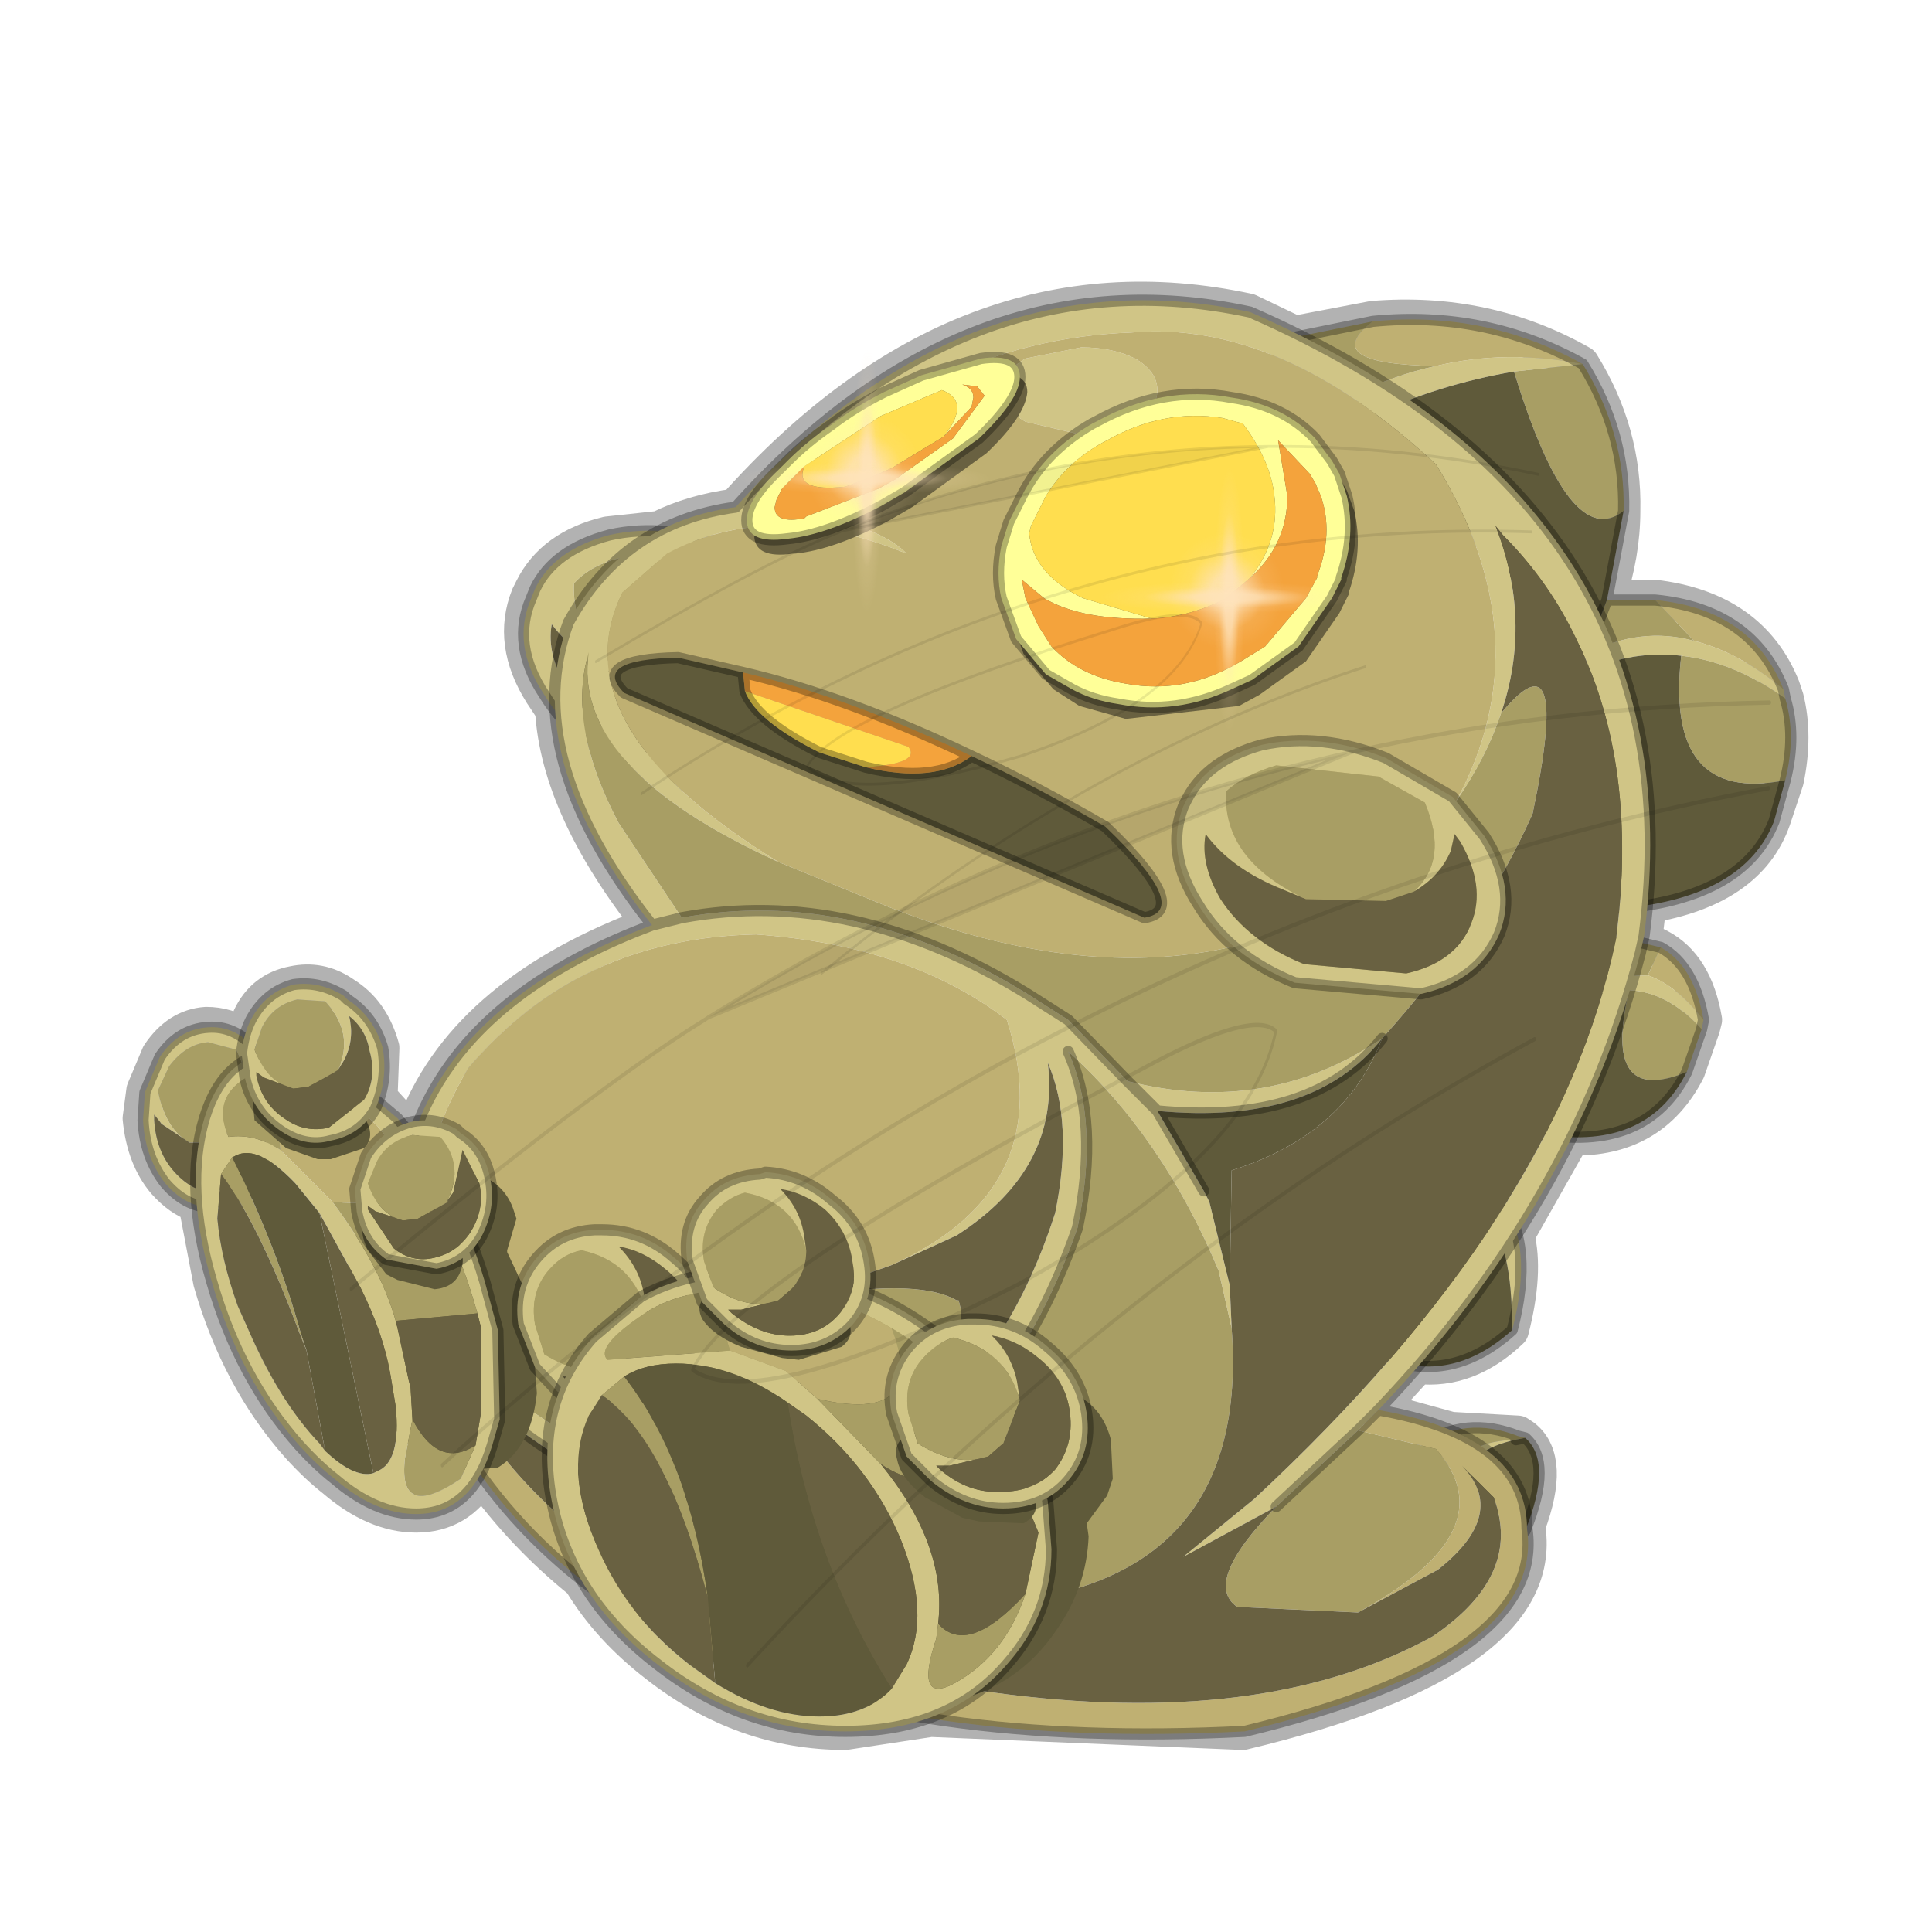 <?xml version="1.0" encoding="UTF-8" standalone="no"?>
<svg xmlns:xlink="http://www.w3.org/1999/xlink" height="52.0px" width="52.0px" xmlns="http://www.w3.org/2000/svg">
  <g transform="matrix(1.0, 0.0, 0.0, 1.0, 0.0, 0.0)">
    <use height="56.0" transform="matrix(1.0, 0.0, 0.0, 1.0, -2.0, -2.0)" width="56.0" xlink:href="#shape0"/>
    <use height="0.0" transform="matrix(0.107, 0.0, 0.0, 0.122, 23.8, 36.0)" width="0.0" xlink:href="#sprite0"/>
    <use height="0.0" transform="matrix(0.046, 0.0, 0.0, 0.072, 10.5, 34.6)" width="0.0" xlink:href="#sprite0"/>
    <use height="81.5" transform="matrix(0.085, 0.0, 0.0, 0.089, 29.55, 12.5)" width="81.5" xlink:href="#sprite1"/>
    <use height="81.5" transform="matrix(0.085, 0.0, 0.0, 0.089, 19.8, 9.3)" width="81.5" xlink:href="#sprite1"/>
    <use height="0.0" transform="matrix(0.107, 0.0, 0.0, 0.071, 28.5, 13.95)" width="0.0" xlink:href="#sprite0"/>
    <use height="0.0" transform="matrix(0.107, 0.0, 0.0, 0.19, 34.8, 22.05)" width="0.0" xlink:href="#sprite0"/>
    <use height="158.05" transform="matrix(0.021, -0.383, -0.238, -0.018, 46.362, 47.1)" width="74.3" xlink:href="#sprite3"/>
    <use height="158.05" transform="matrix(0.04, -0.255, -0.15, -0.047, 38.633, 31.576)" width="74.3" xlink:href="#sprite3"/>
    <use height="0.0" transform="matrix(0.136, 0.059, -0.088, 0.197, 27.35, 26.75)" width="0.0" xlink:href="#sprite0"/>
  </g>
  <defs>
    <g id="shape0" transform="matrix(1.0, 0.0, 0.0, 1.0, 2.0, 2.0)">
      <path d="M52.0 0.0 L52.0 52.0 0.0 52.0 0.0 0.0 52.0 0.0" fill="#795fa9" fill-opacity="0.0" fill-rule="evenodd" stroke="none"/>
      <path d="M43.25 16.1 L44.5 16.1 Q47.1 16.4 47.95 18.5 L48.05 18.8 Q48.3 19.8 48.05 21.0 L47.7 22.05 Q47.05 23.9 44.35 24.35 L44.25 25.2 44.25 25.3 44.65 25.5 Q45.6 26.0 45.85 27.45 L45.8 27.65 45.4 28.8 Q44.45 30.65 42.3 30.6 L40.8 33.25 Q41.05 34.25 40.65 35.8 39.5 36.9 38.15 36.75 L37.05 37.95 39.05 38.5 40.85 38.6 41.0 38.7 Q41.75 39.3 41.1 41.05 L41.1 41.15 Q41.6 44.65 33.45 46.6 L25.05 46.25 22.75 46.6 Q20.0 46.6 17.7 44.8 16.4 43.8 15.65 42.55 14.1 41.3 12.95 39.7 12.35 40.75 11.2 40.75 10.1 40.75 9.0 39.8 8.55 39.45 8.05 38.9 6.45 37.1 5.7 34.5 L5.3 32.4 Q4.85 32.25 4.45 31.8 3.9 31.15 3.8 30.1 L3.9 29.35 4.3 28.4 Q4.8 27.65 5.55 27.6 6.1 27.6 6.55 27.9 L6.75 27.4 Q7.1 26.65 7.9 26.5 8.6 26.35 9.2 26.75 L9.35 26.85 Q10.0 27.3 10.25 28.2 L10.2 29.55 10.7 30.1 10.85 30.25 11.0 30.2 11.25 30.15 Q12.65 26.7 17.55 24.9 15.05 21.75 14.9 19.1 L14.6 18.65 Q13.75 17.3 14.25 16.05 L14.35 15.85 Q14.9 14.75 16.35 14.4 L17.75 14.25 Q18.65 13.8 19.8 13.65 25.95 6.75 33.6 8.4 L34.85 9.0 36.95 8.6 Q40.0 8.35 42.55 9.8 43.7 11.65 43.65 13.75 43.65 14.9 43.25 16.1 Z" fill="none" stroke="#000000" stroke-linecap="round" stroke-linejoin="round" stroke-opacity="0.302" stroke-width="1.0"/>
      <path d="M14.3 16.1 L14.4 15.85 Q14.9 14.8 16.4 14.4 17.95 14.05 19.75 14.75 20.75 15.2 21.5 15.85 L22.4 16.85 Q23.25 18.25 22.75 19.55 22.25 20.8 20.65 21.15 19.05 21.55 17.3 20.8 15.5 20.1 14.65 18.7 13.75 17.35 14.3 16.1 M20.45 18.35 Q21.4 17.5 20.75 15.95 20.2 15.55 19.5 15.25 L16.75 15.0 Q15.9 15.2 15.45 15.7 15.35 17.5 17.55 18.55 L16.95 18.3 Q15.6 17.8 14.85 16.8 14.7 17.65 15.3 18.55 16.0 19.7 17.5 20.3 L20.25 20.6 Q21.6 20.25 22.0 19.25 22.4 18.2 21.7 17.0 L21.6 16.8 21.45 17.25 Q21.2 18.0 20.45 18.35" fill="#d0c586" fill-rule="evenodd" stroke="none"/>
      <path d="M17.55 18.55 Q15.35 17.5 15.45 15.7 15.9 15.2 16.75 15.0 L19.5 15.25 Q20.2 15.55 20.75 15.95 21.4 17.5 20.45 18.35 L19.7 18.6 17.55 18.55" fill="#a89e64" fill-rule="evenodd" stroke="none"/>
      <path d="M20.45 18.35 Q21.2 18.0 21.45 17.25 L21.6 16.8 21.7 17.0 Q22.4 18.2 22.0 19.25 21.6 20.25 20.25 20.6 L17.5 20.3 Q16.0 19.7 15.3 18.55 14.7 17.65 14.85 16.8 15.6 17.8 16.95 18.3 L17.55 18.55 19.7 18.6 20.45 18.35" fill="#696141" fill-rule="evenodd" stroke="none"/>
      <path d="M14.3 16.1 L14.4 15.85 Q14.9 14.8 16.4 14.4 17.95 14.05 19.75 14.75 20.75 15.2 21.5 15.85 L22.4 16.85 Q23.25 18.25 22.75 19.55 22.25 20.8 20.65 21.15 19.05 21.55 17.3 20.8 15.5 20.1 14.65 18.7 13.75 17.35 14.3 16.1 Z" fill="none" stroke="#000000" stroke-linecap="round" stroke-linejoin="round" stroke-opacity="0.302" stroke-width="0.3"/>
      <path d="M36.4 10.65 Q37.5 10.1 38.65 9.85 40.55 9.4 42.6 9.8 L40.75 10.0 Q38.7 10.35 36.9 11.2 L36.4 10.65 M48.0 18.55 L48.05 18.8 Q46.65 17.8 45.25 17.65 43.95 17.5 42.75 18.05 L42.7 17.6 Q44.15 16.85 45.6 17.25 46.8 17.55 48.0 18.55 M43.1 26.3 L44.35 26.25 Q45.1 26.5 45.85 27.45 L45.8 27.7 Q44.9 26.7 43.85 26.65 L42.9 26.75 43.1 26.3 M39.65 39.8 L39.35 39.5 Q39.45 38.8 40.8 38.75 39.45 39.05 39.65 39.8 M40.0 32.85 L40.4 32.3 Q41.3 33.5 40.7 35.8 40.7 33.4 40.0 32.85" fill="#d0c586" fill-rule="evenodd" stroke="none"/>
      <path d="M42.6 9.8 Q40.55 9.4 38.65 9.85 35.45 9.8 36.95 8.65 40.0 8.35 42.6 9.8 M44.55 16.15 Q47.15 16.4 48.0 18.55 46.8 17.55 45.6 17.25 L44.55 16.15 M44.35 26.25 L44.7 25.5 Q45.6 26.0 45.85 27.45 45.1 26.5 44.35 26.25" fill="#bfb072" fill-rule="evenodd" stroke="none"/>
      <path d="M38.65 9.85 Q37.5 10.1 36.4 10.65 L34.0 9.25 36.95 8.65 Q35.45 9.8 38.65 9.85 M40.75 10.0 L42.6 9.8 Q43.75 11.65 43.7 13.75 42.25 14.9 40.75 10.0 M43.25 16.15 L44.55 16.15 45.6 17.25 Q44.15 16.85 42.7 17.6 L43.25 16.15 M48.05 18.8 Q48.35 19.8 48.05 21.0 44.8 21.65 45.25 17.65 46.65 17.8 48.05 18.8 M43.1 26.3 L43.45 25.2 44.7 25.5 44.35 26.25 43.1 26.3 M45.8 27.7 L45.4 28.85 Q43.1 29.8 43.85 26.65 44.9 26.7 45.8 27.7 M39.35 39.5 L38.25 38.9 Q39.45 38.1 40.85 38.65 L41.05 38.7 40.8 38.75 Q39.45 38.8 39.35 39.5" fill="#a89e64" fill-rule="evenodd" stroke="none"/>
      <path d="M36.9 11.2 Q38.7 10.35 40.75 10.0 42.25 14.9 43.7 13.75 L43.25 16.15 42.7 17.6 42.6 17.8 36.9 11.2 M48.05 21.0 L47.75 22.1 Q46.95 24.15 43.65 24.45 L42.75 18.05 Q43.95 17.5 45.25 17.65 44.8 21.65 48.05 21.0 M45.4 28.85 Q44.3 31.05 41.35 30.5 L42.9 26.75 43.85 26.65 Q43.1 29.8 45.4 28.85 M41.05 38.7 Q41.8 39.35 41.05 41.2 L39.65 39.8 Q39.45 39.05 40.8 38.75 L41.05 38.7 M40.7 35.8 Q39.15 37.2 37.4 36.6 L40.0 32.85 Q40.7 33.4 40.7 35.8" fill="#5f5a3a" fill-rule="evenodd" stroke="none"/>
      <path d="M36.4 10.65 L36.9 11.2 42.6 17.8 42.7 17.6 42.75 18.05 43.65 24.45 Q46.95 24.15 47.75 22.1 L48.05 21.0 Q48.35 19.8 48.05 18.8 L48.0 18.55 Q47.15 16.4 44.55 16.15 L43.25 16.15 42.7 17.6 M36.95 8.65 L34.0 9.25 36.4 10.65 M42.6 9.8 Q43.75 11.65 43.7 13.75 L43.25 16.15 M36.95 8.65 Q40.0 8.35 42.6 9.8 M44.7 25.5 L43.45 25.2 43.1 26.3 42.9 26.75 41.35 30.5 Q44.3 31.05 45.4 28.85 L45.8 27.7 45.85 27.45 Q45.6 26.0 44.7 25.5 M41.05 38.7 Q41.8 39.35 41.05 41.2 L39.65 39.8 39.35 39.5 38.25 38.9 Q39.45 38.1 40.85 38.65 L41.05 38.7 40.8 38.75 M40.7 35.8 Q39.15 37.2 37.4 36.6 L40.0 32.85 40.4 32.3 Q41.3 33.5 40.7 35.8" fill="none" stroke="#000000" stroke-linecap="round" stroke-linejoin="round" stroke-opacity="0.302" stroke-width="0.3"/>
      <path d="M17.55 24.9 Q13.95 20.35 15.3 16.75 16.8 14.05 19.8 13.65 26.0 6.75 33.65 8.4 45.75 13.7 44.25 25.2 L44.15 25.65 Q42.4 32.4 37.1 37.95 L36.55 38.5 34.35 40.55 31.85 41.9 33.75 40.35 Q41.95 32.75 43.5 25.25 44.1 20.6 42.45 17.25 41.7 15.65 40.45 14.4 L40.25 14.15 Q41.25 16.7 40.4 19.2 40.0 20.4 39.2 21.55 41.55 17.2 38.65 12.5 34.45 8.6 30.45 8.95 24.9 9.15 20.75 13.65 23.6 14.05 24.4 14.9 20.75 13.4 17.95 14.9 L16.75 15.95 Q15.0 19.55 20.95 23.2 15.35 20.65 15.85 17.55 15.25 19.5 16.65 22.15 L18.35 24.7 17.55 24.9 18.35 24.7 Q22.95 23.85 27.65 26.75 L28.75 27.45 30.35 29.1 Q34.1 30.05 37.2 27.95 35.35 30.3 31.15 29.9 L32.4 32.05 32.55 32.35 33.1 34.6 33.15 35.75 32.8 34.2 Q31.3 30.6 28.75 28.3 29.6 30.2 29.0 33.05 26.95 38.95 22.55 40.1 19.6 40.85 15.65 39.6 13.45 38.25 12.15 36.9 11.35 36.05 10.9 35.25 9.55 27.9 17.55 24.9 M29.1 9.35 Q29.95 9.35 30.55 9.65 31.15 10.0 31.15 10.5 31.15 11.0 30.55 11.35 29.95 11.7 29.1 11.7 L27.6 11.35 Q27.0 11.0 27.0 10.5 27.0 10.0 27.6 9.65 L29.1 9.35 M24.0 34.05 Q28.55 32.0 27.1 27.45 24.5 25.45 20.35 25.15 15.55 25.25 12.6 28.75 11.95 29.85 11.65 30.9 10.9 33.35 11.85 35.45 13.05 37.4 15.65 38.8 18.6 39.9 21.7 39.6 L22.6 39.35 Q26.65 38.05 28.4 32.65 28.9 30.2 28.2 28.6 28.55 31.45 25.75 33.25 L24.0 34.05 M31.15 29.9 L30.35 29.1 31.15 29.9" fill="#d0c586" fill-rule="evenodd" stroke="none"/>
      <path d="M20.95 23.2 Q15.0 19.55 16.75 15.95 L17.95 14.9 Q20.75 13.4 24.4 14.9 23.6 14.05 20.75 13.65 24.9 9.15 30.45 8.95 34.45 8.6 38.65 12.5 41.55 17.2 39.2 21.55 L37.6 23.45 Q31.75 27.7 23.4 24.2 L20.95 23.2 M36.55 38.5 L37.1 37.95 Q41.1 38.65 41.1 41.15 41.6 44.65 33.5 46.6 15.75 47.5 11.25 36.65 L10.9 35.25 Q11.35 36.05 12.15 36.9 13.35 39.65 16.25 41.75 20.0 44.55 26.7 45.55 34.0 46.55 38.55 44.05 41.0 42.4 40.2 40.3 L39.35 39.45 Q40.6 40.75 38.7 42.25 L36.55 43.4 Q40.6 41.2 38.65 39.0 L36.55 38.5 M11.65 30.9 Q11.95 29.85 12.6 28.75 15.55 25.25 20.35 25.15 24.5 25.45 27.1 27.45 28.55 32.0 24.0 34.05 L21.3 35.0 17.25 35.45 Q10.7 34.8 11.65 30.9 M29.1 9.35 L27.6 9.65 Q27.0 10.0 27.0 10.5 27.0 11.0 27.6 11.35 L29.1 11.7 Q29.95 11.7 30.55 11.35 31.15 11.0 31.15 10.5 31.15 10.0 30.55 9.65 29.95 9.35 29.1 9.35" fill="#bfb072" fill-rule="evenodd" stroke="none"/>
      <path d="M18.35 24.7 L16.65 22.15 Q15.25 19.5 15.85 17.55 15.35 20.65 20.95 23.2 L23.4 24.2 Q31.75 27.7 37.6 23.45 L39.2 21.55 Q40.0 20.4 40.4 19.2 42.3 16.9 41.25 21.9 39.9 24.95 37.2 27.95 34.1 30.05 30.35 29.1 L28.75 27.45 27.65 26.75 Q22.95 23.85 18.35 24.7 M34.35 40.55 L36.55 38.5 38.65 39.0 Q40.6 41.2 36.55 43.4 L33.3 43.25 Q32.35 42.6 34.35 40.55 M11.65 30.9 Q10.7 34.8 17.25 35.45 L21.3 35.0 Q24.6 34.35 25.75 35.0 L25.8 35.0 Q26.35 36.65 22.6 39.35 L21.7 39.6 Q18.6 39.9 15.65 38.8 13.05 37.4 11.85 35.45 10.9 33.35 11.65 30.9 M22.55 40.1 Q26.95 38.95 29.0 33.05 29.6 30.2 28.75 28.3 31.3 30.6 32.8 34.2 L33.15 35.75 Q33.65 42.5 26.9 43.15 22.2 42.9 22.55 40.1" fill="#a89e64" fill-rule="evenodd" stroke="none"/>
      <path d="M40.4 19.2 Q41.25 16.7 40.25 14.15 L40.45 14.4 Q41.7 15.65 42.45 17.25 44.1 20.6 43.5 25.25 41.95 32.75 33.75 40.35 L31.85 41.9 34.35 40.55 Q32.35 42.6 33.3 43.25 L36.55 43.4 38.7 42.25 Q40.6 40.75 39.35 39.45 L40.2 40.3 Q41.0 42.4 38.55 44.05 34.0 46.55 26.7 45.55 20.0 44.55 16.25 41.75 13.35 39.65 12.15 36.9 13.45 38.25 15.65 39.6 19.6 40.85 22.55 40.1 22.2 42.9 26.9 43.15 33.65 42.5 33.15 35.75 L33.1 34.6 33.15 31.5 Q36.2 30.55 37.2 27.95 39.9 24.95 41.25 21.9 42.3 16.9 40.4 19.2 M21.3 35.0 L24.0 34.05 25.75 33.25 Q28.55 31.45 28.2 28.6 28.9 30.2 28.4 32.65 26.65 38.05 22.6 39.35 26.35 36.65 25.8 35.0 L25.75 35.0 Q24.6 34.35 21.3 35.0" fill="#696141" fill-rule="evenodd" stroke="none"/>
      <path d="M33.1 34.6 L32.55 32.35 32.4 32.05 31.15 29.9 Q35.35 30.3 37.2 27.95 36.2 30.55 33.15 31.5 L33.1 34.6" fill="#5f5a3a" fill-rule="evenodd" stroke="none"/>
      <path d="M37.1 37.95 Q42.4 32.4 44.15 25.65 L44.25 25.2 Q45.75 13.7 33.65 8.4 26.0 6.75 19.8 13.65 16.8 14.05 15.3 16.75 13.95 20.35 17.55 24.9 L18.35 24.7 Q22.95 23.85 27.65 26.75 L28.75 27.45 30.35 29.1 31.15 29.9 32.4 32.05 M34.35 40.55 L36.55 38.5 37.1 37.95 Q41.1 38.65 41.1 41.15 41.6 44.65 33.5 46.6 15.75 47.5 11.25 36.65 L10.9 35.25 Q9.55 27.9 17.55 24.9 M12.15 36.9 Q11.35 36.05 10.9 35.25 M37.2 27.95 Q35.35 30.3 31.15 29.9 M28.75 28.3 Q29.6 30.2 29.0 33.05 26.95 38.95 22.55 40.1 19.6 40.85 15.65 39.6 13.45 38.25 12.15 36.9" fill="none" stroke="#000000" stroke-linecap="round" stroke-linejoin="round" stroke-opacity="0.302" stroke-width="0.3"/>
      <path d="M35.6 12.2 L36.05 12.85 36.25 13.2 36.45 13.75 Q36.7 14.8 36.3 15.95 L36.3 16.0 36.25 16.1 36.05 16.5 35.15 17.8 33.9 18.7 33.35 19.0 30.3 19.35 29.05 19.0 28.35 18.55 27.55 17.6 27.15 16.5 Q27.0 15.85 27.15 15.15 L27.35 14.45 27.65 13.75 Q28.3 12.55 29.6 11.8 L29.7 11.75 Q31.5 10.75 33.35 11.1 34.75 11.35 35.6 12.2 M27.65 10.55 Q27.6 11.2 26.55 12.2 L24.55 13.65 23.95 14.0 Q22.45 14.8 21.4 14.9 L21.35 14.9 Q20.3 15.05 20.3 14.4 20.3 13.85 21.15 13.05 L21.35 12.8 21.4 12.8 22.55 11.85 24.0 11.0 25.0 10.5 26.55 10.05 Q27.65 9.95 27.65 10.55" fill="#696141" fill-rule="evenodd" stroke="none"/>
      <path d="M26.15 20.35 Q27.85 21.15 29.75 22.25 32.1 24.5 30.8 24.7 L16.8 18.65 Q15.9 17.75 18.25 17.7 L20.0 18.1 20.05 18.6 Q20.35 19.4 22.05 20.25 L23.3 20.65 Q25.15 21.1 26.15 20.35" fill="#5f5a3a" fill-rule="evenodd" stroke="none"/>
      <path d="M35.4 11.8 L35.85 12.4 36.05 12.75 36.25 13.35 Q36.5 14.4 36.1 15.55 L36.1 15.6 36.05 15.7 35.85 16.1 34.95 17.4 33.7 18.3 33.15 18.55 Q31.65 19.25 30.1 18.95 29.4 18.85 28.85 18.55 L28.15 18.15 27.35 17.2 26.95 16.1 Q26.8 15.45 26.95 14.7 L27.15 14.05 27.5 13.35 Q28.1 12.15 29.4 11.4 L29.5 11.35 Q31.3 10.35 33.15 10.7 34.55 10.9 35.4 11.8 M33.65 15.55 Q34.45 14.55 34.3 13.35 34.2 12.4 33.45 11.4 L32.9 11.25 Q31.3 11.0 29.8 11.85 L29.7 11.9 Q28.7 12.45 28.15 13.35 L27.75 14.15 27.7 14.35 Q27.8 15.45 29.15 16.1 L31.0 16.65 Q29.1 16.7 28.1 16.1 L27.5 15.6 27.6 16.1 27.95 16.85 28.3 17.4 Q29.05 18.2 30.3 18.4 31.9 18.7 33.4 17.8 L34.05 17.4 35.15 16.1 35.45 15.55 35.45 15.5 Q35.9 14.35 35.55 13.35 L35.4 13.0 35.25 12.75 34.4 11.85 34.65 13.35 Q34.65 14.65 33.65 15.55 M25.4 11.75 Q26.15 10.8 25.35 10.5 L23.7 11.2 21.65 12.55 21.05 13.15 20.9 13.45 20.85 13.65 Q20.85 14.1 21.65 13.95 L21.7 13.9 23.65 13.15 24.1 12.9 25.65 11.8 26.5 10.65 26.3 10.4 25.9 10.35 Q26.2 10.45 26.2 10.7 L26.15 10.95 25.4 11.75 M21.2 12.4 Q21.7 11.9 22.35 11.45 23.0 10.95 23.8 10.55 L24.8 10.1 26.4 9.65 Q27.45 9.5 27.45 10.15 27.45 10.75 26.35 11.8 L24.35 13.25 23.75 13.6 Q22.25 14.4 21.2 14.5 20.1 14.65 20.1 14.0 20.1 13.45 20.95 12.65 L21.2 12.4" fill="#ffff98" fill-rule="evenodd" stroke="none"/>
      <path d="M23.3 20.65 L22.05 20.25 Q20.35 19.4 20.05 18.6 L24.45 20.1 Q24.8 20.55 23.3 20.65 M31.0 16.65 L29.15 16.1 Q27.8 15.45 27.7 14.35 L27.75 14.15 28.15 13.35 Q28.7 12.45 29.7 11.9 L29.8 11.85 Q31.3 11.0 32.9 11.25 L33.45 11.4 Q34.2 12.4 34.3 13.35 34.45 14.55 33.65 15.55 L33.0 16.1 Q32.05 16.6 31.0 16.65 M21.65 12.55 L23.7 11.2 25.35 10.5 Q26.15 10.8 25.4 11.75 L24.0 12.6 23.55 12.8 22.75 13.1 Q21.35 13.25 21.65 12.55" fill="#ffde4f" fill-rule="evenodd" stroke="none"/>
      <path d="M26.15 20.35 Q25.15 21.1 23.3 20.65 24.8 20.55 24.45 20.1 L20.05 18.6 20.0 18.1 Q22.8 18.75 26.15 20.35 M33.65 15.55 Q34.65 14.65 34.65 13.35 L34.4 11.85 35.25 12.75 35.4 13.0 35.55 13.35 Q35.9 14.35 35.45 15.5 L35.45 15.55 35.15 16.1 34.05 17.4 33.4 17.8 Q31.9 18.7 30.3 18.4 29.05 18.2 28.3 17.4 L27.95 16.85 27.6 16.1 27.5 15.6 28.1 16.1 Q29.1 16.7 31.0 16.65 32.05 16.6 33.0 16.1 L33.65 15.55 M25.4 11.75 L26.15 10.95 26.2 10.7 Q26.2 10.45 25.9 10.35 L26.3 10.4 26.5 10.65 25.65 11.8 24.1 12.9 23.65 13.15 21.7 13.9 21.65 13.95 Q20.85 14.1 20.85 13.65 L20.9 13.45 21.05 13.15 21.65 12.55 Q21.35 13.25 22.75 13.1 L23.55 12.8 24.0 12.6 25.4 11.75" fill="#f4a33c" fill-rule="evenodd" stroke="none"/>
      <path d="M20.0 18.1 L18.25 17.7 Q15.9 17.75 16.8 18.65 L30.8 24.7 Q32.1 24.5 29.75 22.25 27.85 21.15 26.15 20.35 25.15 21.1 23.3 20.65 L22.05 20.25 Q20.35 19.4 20.05 18.6 L20.0 18.1 Q22.8 18.75 26.15 20.35 M35.4 11.8 L35.85 12.4 36.05 12.75 36.25 13.35 Q36.5 14.4 36.1 15.55 L36.1 15.6 36.05 15.7 35.85 16.1 34.95 17.4 33.7 18.3 33.15 18.55 Q31.65 19.25 30.1 18.95 29.4 18.85 28.85 18.55 L28.15 18.15 27.35 17.2 26.95 16.1 Q26.8 15.45 26.95 14.7 L27.15 14.05 27.5 13.35 Q28.1 12.15 29.4 11.4 L29.5 11.35 Q31.3 10.35 33.15 10.7 34.55 10.9 35.4 11.8 M21.2 12.4 Q21.7 11.9 22.35 11.45 23.0 10.95 23.8 10.55 L24.8 10.1 26.4 9.65 Q27.45 9.5 27.45 10.15 27.45 10.75 26.35 11.8 L24.35 13.25 23.75 13.6 Q22.25 14.4 21.2 14.5 20.1 14.65 20.1 14.0 20.1 13.45 20.95 12.65 L21.2 12.4" fill="none" stroke="#000000" stroke-linecap="round" stroke-linejoin="round" stroke-opacity="0.302" stroke-width="0.3"/>
      <path d="M37.3 20.4 L39.1 21.45 39.95 22.5 Q40.85 23.9 40.35 25.15 39.8 26.4 38.25 26.75 L34.85 26.45 Q33.1 25.75 32.25 24.35 31.35 22.95 31.85 21.7 L31.95 21.5 Q32.5 20.45 33.95 20.05 35.55 19.7 37.3 20.4 M35.15 24.2 L34.55 23.95 Q33.15 23.4 32.45 22.45 32.3 23.25 32.85 24.2 33.6 25.35 35.1 25.95 L37.85 26.2 Q39.2 25.9 39.6 24.85 40.0 23.85 39.3 22.65 L39.15 22.45 39.05 22.9 Q38.75 23.6 38.05 24.0 39.0 23.15 38.35 21.6 L37.1 20.9 34.35 20.6 Q33.5 20.85 33.0 21.3 32.9 23.15 35.15 24.2" fill="#d0c586" fill-rule="evenodd" stroke="none"/>
      <path d="M35.15 24.2 Q32.9 23.15 33.0 21.3 33.5 20.85 34.35 20.6 L37.1 20.9 38.35 21.6 Q39.0 23.15 38.05 24.0 L37.3 24.25 35.15 24.2" fill="#a89e64" fill-rule="evenodd" stroke="none"/>
      <path d="M38.05 24.0 Q38.75 23.6 39.05 22.9 L39.15 22.45 39.3 22.65 Q40.0 23.85 39.6 24.85 39.2 25.9 37.85 26.2 L35.1 25.95 Q33.6 25.35 32.85 24.2 32.3 23.25 32.45 22.45 33.15 23.4 34.55 23.95 L35.15 24.2 37.3 24.25 38.05 24.0" fill="#696141" fill-rule="evenodd" stroke="none"/>
      <path d="M37.3 20.4 L39.1 21.45 39.95 22.5 Q40.85 23.9 40.35 25.15 39.8 26.4 38.25 26.75 L34.85 26.45 Q33.1 25.75 32.25 24.35 31.35 22.95 31.85 21.7 L31.95 21.5 Q32.5 20.45 33.95 20.05 35.55 19.7 37.3 20.4 Z" fill="none" stroke="#000000" stroke-linecap="round" stroke-linejoin="round" stroke-opacity="0.302" stroke-width="0.3"/>
      <path d="M12.85 31.6 Q13.55 31.85 13.8 32.5 L13.9 32.8 13.65 33.65 13.65 33.7 14.05 34.55 14.3 35.4 14.45 37.5 Q14.3 38.95 13.4 39.5 L12.1 39.6 11.45 39.25 Q10.45 38.55 9.8 37.05 9.2 35.5 9.4 34.05 9.55 32.8 10.3 32.25 10.65 31.7 11.4 31.5 L12.85 31.6" fill="#5f5a3a" fill-rule="evenodd" stroke="none"/>
      <path d="M27.6 37.65 L27.95 37.45 28.25 37.4 Q28.7 37.35 29.15 37.65 29.7 38.0 29.9 38.75 L29.95 39.8 29.8 40.25 29.25 41.0 29.3 41.35 Q29.25 42.7 28.45 43.85 27.35 45.5 25.35 45.85 L22.8 45.6 21.7 45.05 Q20.0 43.9 19.6 41.95 19.15 40.0 20.25 38.35 21.35 36.8 23.35 36.45 25.35 36.1 27.05 37.2 L27.6 37.65" fill="#5f5a3a" fill-rule="evenodd" stroke="none"/>
      <path d="M14.4 36.8 L13.95 35.65 Q13.8 34.6 14.45 33.85 15.05 33.15 16.0 33.1 L16.2 33.1 Q17.3 33.1 18.15 33.85 19.05 34.6 19.2 35.65 19.35 36.75 18.7 37.45 18.05 38.25 16.95 38.25 15.9 38.2 15.0 37.45 L14.4 36.8 M17.4 35.35 Q17.05 33.95 15.65 33.65 15.15 33.75 14.8 34.15 14.25 34.75 14.4 35.65 L14.65 36.45 Q15.7 37.1 16.6 36.8 L15.5 37.05 15.15 37.05 15.25 37.15 Q16.0 37.8 16.9 37.8 17.8 37.8 18.35 37.2 18.9 36.55 18.75 35.65 18.65 34.75 17.9 34.15 17.3 33.65 16.65 33.55 17.25 34.15 17.35 34.95 L17.4 35.35" fill="#d0c586" fill-rule="evenodd" stroke="none"/>
      <path d="M16.6 36.8 Q15.7 37.1 14.65 36.45 L14.4 35.65 Q14.25 34.75 14.8 34.15 15.15 33.75 15.65 33.65 17.05 33.95 17.4 35.35 17.35 36.0 16.95 36.45 L16.6 36.8" fill="#a89e64" fill-rule="evenodd" stroke="none"/>
      <path d="M16.6 36.8 L16.95 36.45 Q17.35 36.0 17.4 35.35 L17.35 34.95 Q17.25 34.15 16.65 33.55 17.3 33.65 17.9 34.15 18.65 34.75 18.75 35.65 18.9 36.55 18.35 37.2 17.8 37.8 16.9 37.8 16.0 37.8 15.25 37.15 L15.15 37.05 15.5 37.05 16.6 36.8" fill="#696141" fill-rule="evenodd" stroke="none"/>
      <path d="M14.4 36.8 L15.0 37.45 Q15.9 38.2 16.95 38.25 18.05 38.25 18.7 37.45 19.35 36.75 19.2 35.65 19.05 34.6 18.15 33.85 17.3 33.1 16.2 33.1 L16.0 33.1 Q15.05 33.15 14.45 33.85 13.8 34.6 13.95 35.65 L14.4 36.8 Z" fill="none" stroke="#000000" stroke-linecap="round" stroke-linejoin="round" stroke-opacity="0.302" stroke-width="0.3"/>
      <path d="M27.6 42.9 L27.95 41.25 26.9 38.7 Q25.8 36.8 24.0 35.75 22.9 35.1 21.45 34.75 L20.6 34.7 Q18.45 34.6 17.35 35.35 16.0 36.25 16.35 36.6 L19.65 36.35 21.15 36.9 22.0 37.65 23.7 39.4 Q25.5 41.6 25.25 43.7 L25.2 44.1 Q24.6 45.9 25.7 45.3 27.05 44.55 27.6 42.9 M27.1 44.8 Q25.55 46.6 22.75 46.6 20.0 46.6 17.7 44.8 15.35 43.0 14.85 40.4 14.35 37.8 15.95 36.0 L17.25 34.9 Q18.5 34.2 20.3 34.2 L22.8 34.6 Q24.15 35.05 25.35 36.0 27.65 37.8 28.2 40.4 L28.3 41.7 Q28.3 43.45 27.1 44.8 M24.0 45.45 L24.4 44.8 Q25.05 43.45 24.25 41.45 23.45 39.5 21.7 38.1 L21.2 37.75 Q19.7 36.7 18.2 36.7 17.35 36.7 16.8 37.05 L16.2 37.55 15.85 38.1 Q15.2 39.5 16.0 41.45 16.8 43.45 18.55 44.8 L19.25 45.3 Q20.7 46.2 22.05 46.2 23.3 46.2 24.0 45.45" fill="#d0c586" fill-rule="evenodd" stroke="none"/>
      <path d="M22.0 37.65 L21.15 36.9 19.65 36.35 Q19.2 35.1 20.6 34.7 L21.45 34.75 Q22.9 35.1 24.0 35.75 25.0 38.35 22.0 37.65" fill="#bfb072" fill-rule="evenodd" stroke="none"/>
      <path d="M25.25 43.7 Q26.05 44.6 27.6 42.9 27.05 44.55 25.7 45.3 24.6 45.9 25.2 44.1 L25.25 43.7 M26.9 38.7 Q25.4 40.55 23.7 39.4 L22.0 37.65 Q25.0 38.35 24.0 35.75 25.8 36.8 26.9 38.7 M19.65 36.35 L16.35 36.6 Q16.0 36.25 17.35 35.35 18.45 34.6 20.6 34.7 19.2 35.1 19.65 36.35 M16.2 37.55 L16.8 37.05 Q18.55 39.3 19.05 43.0 17.95 38.75 16.2 37.55" fill="#a89e64" fill-rule="evenodd" stroke="none"/>
      <path d="M27.6 42.9 Q26.05 44.6 25.25 43.7 25.5 41.6 23.7 39.4 25.4 40.55 26.9 38.7 L27.95 41.25 27.6 42.9 M21.2 37.75 L21.7 38.1 Q23.45 39.5 24.25 41.45 25.05 43.45 24.4 44.8 L24.0 45.45 Q21.85 42.05 21.2 37.75 M19.25 45.3 L18.55 44.8 Q16.8 43.45 16.0 41.45 15.2 39.5 15.85 38.1 L16.2 37.55 Q17.95 38.75 19.05 43.0 L19.25 45.3" fill="#696141" fill-rule="evenodd" stroke="none"/>
      <path d="M24.0 45.45 Q23.3 46.2 22.05 46.2 20.7 46.2 19.25 45.3 L19.05 43.0 Q18.55 39.3 16.8 37.05 17.35 36.7 18.2 36.7 19.7 36.7 21.2 37.75 21.85 42.05 24.0 45.45" fill="#5f5a3a" fill-rule="evenodd" stroke="none"/>
      <path d="M27.1 44.8 Q25.55 46.6 22.75 46.6 20.0 46.6 17.7 44.8 15.35 43.0 14.85 40.4 14.35 37.8 15.95 36.0 L17.25 34.9 Q18.5 34.2 20.3 34.2 L22.8 34.6 Q24.15 35.05 25.35 36.0 27.65 37.8 28.2 40.4 L28.3 41.7 Q28.3 43.45 27.1 44.8 Z" fill="none" stroke="#000000" stroke-linecap="round" stroke-linejoin="round" stroke-opacity="0.302" stroke-width="0.3"/>
      <path d="M24.45 38.6 Q24.9 38.4 25.7 38.6 26.45 38.85 27.1 39.35 L27.85 40.3 Q28.0 40.75 27.55 41.0 L26.35 40.95 25.9 40.85 24.9 40.3 Q24.25 39.8 24.15 39.3 24.05 38.95 24.25 38.75 L24.45 38.6" fill="#5f5a3a" fill-rule="evenodd" stroke="none"/>
      <path d="M20.25 34.45 L21.8 34.75 Q22.55 35.05 22.8 35.5 23.05 35.95 22.65 36.25 L21.5 36.6 21.05 36.55 19.95 36.25 Q19.2 35.95 18.9 35.5 18.75 35.2 18.9 35.0 L19.1 34.75 Q19.5 34.45 20.25 34.45" fill="#5f5a3a" fill-rule="evenodd" stroke="none"/>
      <path d="M20.95 35.0 L19.95 35.25 19.6 35.25 19.7 35.35 Q20.45 35.95 21.25 35.95 22.1 35.95 22.6 35.35 23.1 34.75 22.95 34.0 22.85 33.15 22.2 32.55 21.65 32.1 21.0 32.0 21.55 32.55 21.65 33.3 L21.7 33.65 Q21.4 32.35 20.05 32.1 19.65 32.2 19.3 32.55 18.8 33.15 18.95 33.95 L19.2 34.65 Q20.15 35.3 20.95 35.0 M20.45 31.6 L20.6 31.55 Q21.6 31.6 22.4 32.3 23.25 32.95 23.4 34.0 23.55 34.95 22.95 35.65 22.3 36.35 21.3 36.35 20.3 36.35 19.5 35.65 L18.9 35.05 18.5 33.95 Q18.35 32.95 18.95 32.3 19.5 31.65 20.45 31.6" fill="#d0c586" fill-rule="evenodd" stroke="none"/>
      <path d="M21.7 33.65 Q21.7 34.25 21.3 34.7 L20.95 35.0 Q20.15 35.3 19.2 34.65 L18.95 33.95 Q18.8 33.15 19.3 32.55 19.65 32.2 20.05 32.1 21.4 32.35 21.7 33.65" fill="#a89e64" fill-rule="evenodd" stroke="none"/>
      <path d="M21.7 33.65 L21.65 33.3 Q21.55 32.55 21.0 32.0 21.65 32.1 22.2 32.55 22.85 33.15 22.95 34.0 23.1 34.75 22.6 35.35 22.1 35.95 21.25 35.95 20.45 35.95 19.7 35.35 L19.6 35.25 19.95 35.25 20.95 35.0 21.3 34.7 Q21.7 34.25 21.7 33.65" fill="#696141" fill-rule="evenodd" stroke="none"/>
      <path d="M20.45 31.6 Q19.5 31.65 18.95 32.3 18.35 32.95 18.5 33.95 L18.9 35.05 19.5 35.65 Q20.3 36.35 21.3 36.35 22.3 36.35 22.95 35.65 23.55 34.95 23.4 34.0 23.25 32.95 22.4 32.3 21.6 31.6 20.6 31.55 L20.45 31.6 Z" fill="none" stroke="#000000" stroke-linecap="round" stroke-linejoin="round" stroke-opacity="0.302" stroke-width="0.3"/>
      <path d="M24.5 36.2 Q25.1 35.55 26.05 35.5 L26.25 35.5 Q27.35 35.5 28.2 36.25 29.1 37.0 29.25 38.05 29.4 39.1 28.75 39.85 28.1 40.6 27.0 40.6 25.95 40.6 25.05 39.85 L24.4 39.2 24.0 38.05 Q23.8 37.0 24.5 36.2 M26.6 39.2 L25.55 39.45 25.2 39.45 25.3 39.55 Q26.05 40.2 26.95 40.15 27.85 40.15 28.4 39.55 28.9 38.9 28.8 38.05 28.7 37.15 27.95 36.55 27.35 36.05 26.7 35.95 27.3 36.55 27.4 37.35 L27.45 37.7 Q27.1 36.35 25.65 36.0 25.2 36.15 24.85 36.55 24.3 37.15 24.45 38.05 L24.7 38.85 Q25.75 39.5 26.6 39.2" fill="#d0c586" fill-rule="evenodd" stroke="none"/>
      <path d="M27.45 37.7 L27.0 38.85 26.6 39.2 Q25.75 39.5 24.7 38.85 L24.45 38.05 Q24.3 37.15 24.85 36.55 25.2 36.15 25.65 36.0 27.1 36.35 27.45 37.7" fill="#a89e64" fill-rule="evenodd" stroke="none"/>
      <path d="M27.45 37.7 L27.4 37.35 Q27.3 36.55 26.7 35.95 27.35 36.05 27.95 36.55 28.7 37.15 28.8 38.05 28.9 38.9 28.4 39.55 27.85 40.15 26.95 40.15 26.05 40.2 25.3 39.55 L25.2 39.45 25.55 39.45 26.6 39.2 27.0 38.85 27.45 37.7" fill="#696141" fill-rule="evenodd" stroke="none"/>
      <path d="M24.5 36.2 Q23.8 37.0 24.0 38.05 L24.4 39.2 25.05 39.85 Q25.95 40.6 27.0 40.6 28.1 40.6 28.75 39.85 29.4 39.1 29.25 38.05 29.1 37.0 28.2 36.25 27.35 35.5 26.25 35.5 L26.05 35.5 Q25.1 35.55 24.5 36.2 Z" fill="none" stroke="#000000" stroke-linecap="round" stroke-linejoin="round" stroke-opacity="0.302" stroke-width="0.3"/>
      <path d="M6.3 30.4 Q6.95 29.35 6.35 28.25 L5.6 28.05 Q5.0 28.1 4.55 28.7 L4.25 29.35 Q4.45 30.4 5.1 30.75 L4.35 30.25 4.15 30.0 4.15 30.15 Q4.2 31.0 4.7 31.55 5.2 32.1 5.8 32.1 L6.85 31.45 Q7.3 30.85 7.25 30.0 7.25 29.35 6.9 28.85 6.9 29.6 6.5 30.15 L6.3 30.4 M6.85 28.2 L6.95 28.3 Q7.55 29.0 7.55 30.0 7.65 31.0 7.1 31.7 6.6 32.45 5.85 32.5 5.05 32.55 4.45 31.85 3.9 31.15 3.85 30.15 L3.9 29.4 4.3 28.45 Q4.8 27.7 5.6 27.65 6.3 27.6 6.85 28.2" fill="#d0c586" fill-rule="evenodd" stroke="none"/>
      <path d="M5.1 30.75 Q4.45 30.4 4.25 29.35 L4.55 28.7 Q5.0 28.1 5.6 28.05 L6.35 28.25 Q6.95 29.35 6.3 30.4 L5.45 30.75 5.1 30.75" fill="#a89e64" fill-rule="evenodd" stroke="none"/>
      <path d="M5.1 30.75 L5.45 30.75 6.3 30.4 6.5 30.15 Q6.9 29.6 6.9 28.85 7.25 29.35 7.25 30.0 7.3 30.85 6.85 31.45 L5.8 32.1 Q5.2 32.1 4.7 31.55 4.2 31.0 4.15 30.15 L4.15 30.0 4.35 30.25 5.1 30.75" fill="#696141" fill-rule="evenodd" stroke="none"/>
      <path d="M6.85 28.2 Q6.3 27.6 5.6 27.65 4.8 27.7 4.3 28.45 L3.9 29.4 3.85 30.15 Q3.9 31.15 4.45 31.85 5.05 32.55 5.85 32.5 6.6 32.45 7.1 31.7 7.65 31.0 7.55 30.0 7.55 29.0 6.95 28.3 L6.85 28.2 Z" fill="none" stroke="#000000" stroke-linecap="round" stroke-linejoin="round" stroke-opacity="0.302" stroke-width="0.3"/>
      <path d="M5.5 30.1 Q6.05 28.3 7.6 28.3 L9.05 28.7 10.7 30.1 Q12.3 31.95 13.05 34.5 L13.4 35.8 13.45 38.2 13.25 38.9 Q12.7 40.75 11.2 40.75 10.1 40.75 9.0 39.8 8.55 39.45 8.05 38.9 6.45 37.1 5.7 34.5 4.95 31.95 5.5 30.1 M5.95 31.6 L5.85 32.8 Q5.95 33.9 6.4 35.15 L6.8 36.05 Q7.6 37.8 8.6 38.85 L8.75 39.05 Q9.55 39.8 10.05 39.65 L10.15 39.6 Q10.8 39.35 10.65 37.85 L10.5 36.95 Q10.3 35.85 9.7 34.65 L8.6 32.65 7.95 31.85 Q6.95 30.8 6.35 31.1 L6.25 31.15 5.95 31.6 M9.2 29.4 Q8.25 28.7 7.4 28.7 5.55 29.2 6.15 30.6 6.85 30.5 7.55 30.95 L8.95 32.35 Q10.25 34.1 10.65 35.55 L10.7 35.75 11.0 37.15 11.05 37.35 11.1 38.2 10.9 39.25 Q10.7 40.95 12.4 39.8 L12.8 38.9 12.95 38.0 12.95 35.75 12.85 35.35 Q12.15 32.85 10.9 31.2 L10.15 30.3 9.2 29.4" fill="#d0c586" fill-rule="evenodd" stroke="none"/>
      <path d="M7.55 30.95 Q7.25 29.15 9.2 29.4 L10.15 30.3 10.9 31.2 Q11.45 32.55 8.95 32.35 L7.55 30.95" fill="#bfb072" fill-rule="evenodd" stroke="none"/>
      <path d="M5.95 31.6 L6.25 31.15 Q7.45 33.55 8.1 35.9 L8.25 36.35 8.05 35.85 Q6.95 32.9 5.95 31.6 M7.55 30.95 Q6.85 30.5 6.15 30.6 5.55 29.2 7.4 28.7 8.25 28.7 9.2 29.4 7.25 29.15 7.55 30.95 M10.9 31.2 Q12.15 32.85 12.85 35.35 L10.65 35.55 Q10.25 34.1 8.95 32.35 11.45 32.55 10.9 31.2 M12.8 38.9 L12.4 39.8 Q10.7 40.95 10.9 39.25 L11.1 38.2 Q11.8 39.55 12.8 38.9" fill="#a89e64" fill-rule="evenodd" stroke="none"/>
      <path d="M8.75 39.05 L8.6 38.85 Q7.6 37.8 6.8 36.05 L6.4 35.15 Q5.95 33.9 5.85 32.8 L5.95 31.6 Q6.95 32.9 8.05 35.85 L8.25 36.35 8.75 39.05 M8.6 32.65 L9.7 34.65 Q10.3 35.85 10.5 36.95 L10.65 37.85 Q10.8 39.35 10.15 39.6 L10.05 39.65 8.6 32.65 M12.85 35.35 L12.95 35.75 12.95 38.0 12.8 38.9 Q11.8 39.55 11.1 38.2 L11.05 37.35 11.0 37.15 10.7 35.75 10.65 35.55 12.85 35.35" fill="#696141" fill-rule="evenodd" stroke="none"/>
      <path d="M6.25 31.15 L6.35 31.1 Q6.95 30.8 7.95 31.85 L8.6 32.65 10.05 39.65 Q9.55 39.8 8.75 39.05 L8.25 36.35 8.1 35.9 Q7.45 33.55 6.25 31.15" fill="#5f5a3a" fill-rule="evenodd" stroke="none"/>
      <path d="M5.5 30.1 Q6.05 28.3 7.6 28.3 L9.05 28.7 10.7 30.1 Q12.3 31.95 13.05 34.5 L13.4 35.8 13.45 38.2 13.25 38.9 Q12.7 40.75 11.2 40.75 10.1 40.75 9.0 39.8 8.55 39.45 8.05 38.9 6.45 37.1 5.7 34.5 4.95 31.95 5.5 30.1 Z" fill="none" stroke="#000000" stroke-linecap="round" stroke-linejoin="round" stroke-opacity="0.302" stroke-width="0.3"/>
      <path d="M11.5 32.5 L12.3 33.3 Q12.55 33.85 12.4 34.2 12.25 34.65 11.7 34.7 L10.7 34.45 10.4 34.3 9.9 33.65 Q9.65 33.15 9.8 32.7 L10.2 32.3 10.45 32.25 11.5 32.5" fill="#5f5a3a" fill-rule="evenodd" stroke="none"/>
      <path d="M12.05 32.3 Q12.5 31.35 11.85 30.6 L11.1 30.55 Q10.45 30.7 10.15 31.25 L9.9 31.85 Q10.2 32.7 10.85 32.85 L10.1 32.6 9.9 32.45 9.9 32.55 10.6 33.6 Q11.1 34.0 11.7 33.85 12.35 33.7 12.7 33.1 13.05 32.5 12.9 31.85 L12.45 30.95 12.2 32.1 12.05 32.3 M11.05 30.2 Q11.7 30.05 12.3 30.4 L12.4 30.5 Q13.05 30.9 13.2 31.75 13.35 32.55 12.95 33.3 12.55 34.0 11.75 34.15 L10.4 33.9 Q9.75 33.45 9.6 32.6 L9.55 32.0 9.85 31.1 Q10.3 30.4 11.05 30.2" fill="#d0c586" fill-rule="evenodd" stroke="none"/>
      <path d="M10.85 32.85 Q10.2 32.7 9.9 31.85 L10.15 31.25 Q10.45 30.7 11.1 30.55 L11.85 30.6 Q12.5 31.35 12.05 32.3 L12.05 32.35 11.25 32.8 10.85 32.85" fill="#a89e64" fill-rule="evenodd" stroke="none"/>
      <path d="M10.85 32.85 L11.25 32.8 12.05 32.35 12.05 32.3 12.2 32.1 12.45 30.95 12.9 31.85 Q13.05 32.5 12.7 33.1 12.35 33.7 11.7 33.85 11.1 34.0 10.6 33.6 L9.9 32.55 9.9 32.45 10.1 32.6 10.85 32.85" fill="#696141" fill-rule="evenodd" stroke="none"/>
      <path d="M11.05 30.2 Q10.3 30.4 9.85 31.1 L9.55 32.0 9.6 32.6 Q9.75 33.45 10.4 33.9 L11.75 34.15 Q12.55 34.0 12.95 33.3 13.35 32.55 13.2 31.75 13.05 30.9 12.4 30.5 L12.3 30.4 Q11.7 30.05 11.05 30.2 Z" fill="none" stroke="#000000" stroke-linecap="round" stroke-linejoin="round" stroke-opacity="0.302" stroke-width="0.3"/>
      <path d="M6.95 29.4 Q7.2 29.1 7.85 29.1 8.45 29.1 9.05 29.4 L9.85 30.15 Q10.1 30.6 9.8 30.9 L8.9 31.2 8.55 31.2 7.7 30.9 6.85 30.15 6.8 29.6 6.95 29.4" fill="#5f5a3a" fill-rule="evenodd" stroke="none"/>
      <path d="M7.9 29.3 L7.1 29.0 6.9 28.85 6.9 28.95 Q7.05 29.7 7.65 30.1 8.2 30.5 8.85 30.35 L9.8 29.6 Q10.15 29.0 9.95 28.3 9.85 27.7 9.4 27.35 9.55 28.0 9.25 28.55 L9.1 28.8 Q9.55 27.8 8.75 26.95 L8.0 26.9 Q7.35 27.05 7.05 27.65 L6.85 28.25 Q7.2 29.15 7.9 29.3 M9.35 26.9 Q10.05 27.35 10.3 28.2 10.45 29.05 10.1 29.85 9.7 30.55 8.9 30.7 8.2 30.9 7.5 30.4 6.8 29.9 6.6 29.05 L6.5 28.35 Q6.55 27.85 6.75 27.45 7.15 26.7 7.9 26.5 8.6 26.4 9.25 26.8 L9.35 26.9" fill="#d0c586" fill-rule="evenodd" stroke="none"/>
      <path d="M9.1 28.8 L8.3 29.25 7.9 29.3 Q7.2 29.15 6.85 28.25 L7.05 27.65 Q7.35 27.05 8.0 26.9 L8.75 26.95 Q9.55 27.8 9.1 28.8" fill="#a89e64" fill-rule="evenodd" stroke="none"/>
      <path d="M9.1 28.8 L9.25 28.55 Q9.55 28.0 9.4 27.35 9.85 27.7 9.95 28.3 10.15 29.0 9.8 29.6 L8.85 30.35 Q8.2 30.5 7.65 30.1 7.05 29.7 6.9 28.95 L6.9 28.85 7.1 29.0 7.9 29.3 8.3 29.25 9.1 28.8" fill="#696141" fill-rule="evenodd" stroke="none"/>
      <path d="M9.35 26.9 L9.25 26.8 Q8.6 26.4 7.9 26.5 7.15 26.7 6.75 27.45 6.55 27.85 6.5 28.35 L6.6 29.05 Q6.8 29.9 7.5 30.4 8.2 30.9 8.9 30.7 9.7 30.55 10.1 29.85 10.45 29.05 10.3 28.2 10.05 27.35 9.35 26.9 Z" fill="none" stroke="#000000" stroke-linecap="round" stroke-linejoin="round" stroke-opacity="0.302" stroke-width="0.3"/>
    </g>
    <g id="sprite1" transform="matrix(1.0, 0.0, 0.0, 1.0, 0.0, 0.0)">
      <use height="26.7" transform="matrix(0.004, -1.351, 1.393, 0.02, 22.09, 56.026)" width="26.7" xlink:href="#sprite2"/>
      <use height="26.7" transform="matrix(0.009, -3.049, 0.372, 0.005, 36.507, 81.377)" width="26.7" xlink:href="#sprite2"/>
      <use height="26.7" transform="matrix(3.049, 0.009, -0.005, 0.372, 0.122, 35.107)" width="26.7" xlink:href="#sprite2"/>
    </g>
    <g id="sprite2" transform="matrix(1.0, 0.0, 0.0, 1.0, 13.35, 13.35)">
      <use height="26.7" transform="matrix(1.0, 0.0, 0.0, 1.0, -13.35, -13.35)" width="26.7" xlink:href="#shape1"/>
    </g>
    <g id="shape1" transform="matrix(1.0, 0.0, 0.0, 1.0, 13.35, 13.35)">
      <path d="M9.3 -9.85 Q13.35 -5.8 13.35 0.0 13.35 5.8 9.3 9.3 5.8 13.35 0.0 13.35 -5.8 13.35 -9.85 9.3 -13.35 5.8 -13.35 0.0 -13.35 -5.8 -9.85 -9.85 -5.8 -13.35 0.0 -13.35 5.8 -13.35 9.3 -9.85" fill="url(#gradient0)" fill-rule="evenodd" stroke="none"/>
    </g>
    <radialGradient cx="0" cy="0" gradientTransform="matrix(0.021, 0.0, 0.0, 0.021, 0.0, 0.0)" gradientUnits="userSpaceOnUse" id="gradient0" r="819.2" spreadMethod="pad">
      <stop offset="0.196" stop-color="#fee3bc" stop-opacity="0.78"/>
      <stop offset="0.502" stop-color="#fee3bc" stop-opacity="0.125"/>
      <stop offset="0.761" stop-color="#ffe3bd" stop-opacity="0.0"/>
    </radialGradient>
    <g id="sprite3" transform="matrix(1.0, 0.0, 0.0, 1.0, 0.75, 0.75)">
      <use height="159.25" transform="matrix(1.0, 0.0, 0.0, 1.0, -1.35, -1.35)" width="75.5" xlink:href="#shape2"/>
    </g>
    <g id="shape2" transform="matrix(1.0, 0.0, 0.0, 1.0, 1.35, 1.35)">
      <path d="M67.1 47.3 Q60.05 84.7 45.15 118.0 L67.1 47.3" fill="#000000" fill-opacity="0.055" fill-rule="evenodd" stroke="none"/>
      <path d="M72.8 0.4 Q71.4 24.6 67.1 47.3 60.05 84.7 45.15 118.0 L45.0 118.3 Q39.4 130.85 24.25 156.55 M43.75 69.05 Q26.65 113.65 20.4 117.6 17.55 109.85 28.1 81.45 38.25 56.05 47.2 54.0 48.65 56.75 43.75 69.05 M48.0 24.8 Q34.25 59.6 13.6 90.6 7.15 100.3 0.0 109.6 M66.8 0.0 Q53.65 80.05 13.6 143.35 L12.4 145.2 M67.1 47.3 L45.15 118.0" fill="none" stroke="#000000" stroke-linecap="round" stroke-linejoin="round" stroke-opacity="0.086" stroke-width="0.3"/>
    </g>
  </defs>
</svg>
